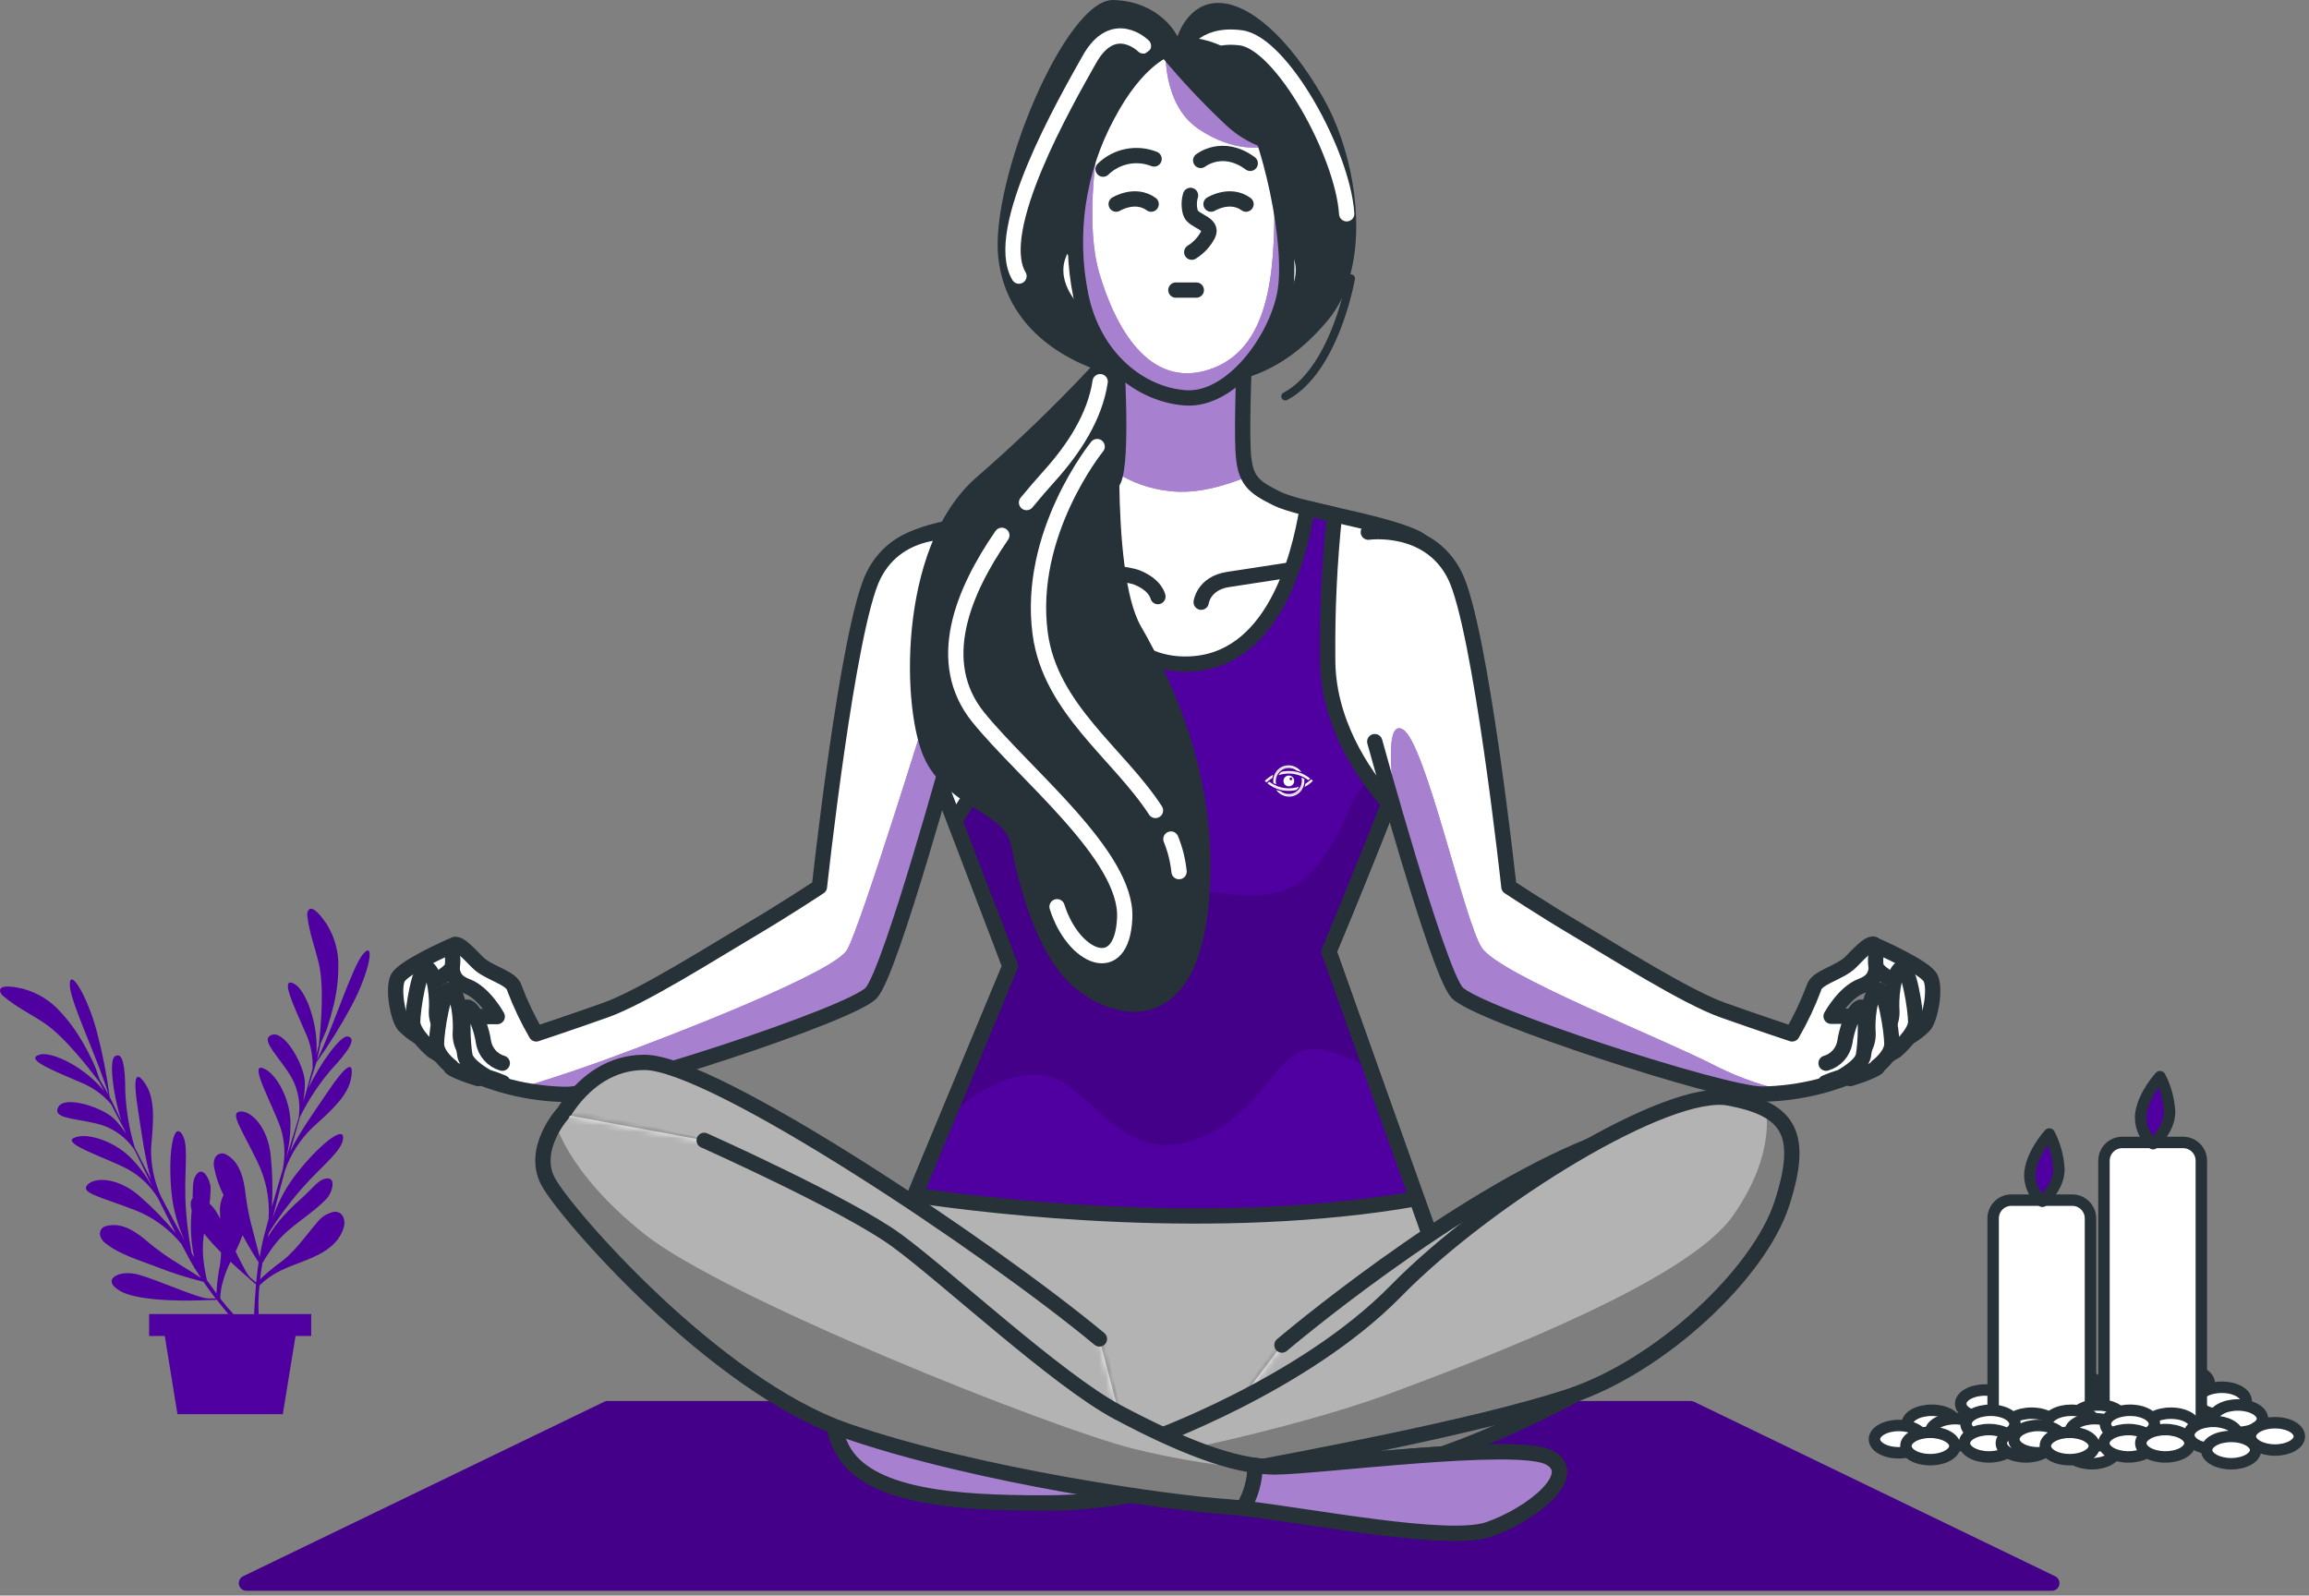 <svg width="356" height="246" viewBox="0 0 356 246" fill="none" xmlns="http://www.w3.org/2000/svg">
<rect x="0" y="0" width="356" height="246" fill="#808080" stroke="none"/>
<path d="M50.574 168.27C48.705 171.044 46.099 174.65 44.734 177.548C45.267 175.635 45.785 173.832 46.252 172.204C47.548 169.58 49.166 167.128 51.07 164.905C53.866 161.912 55.063 159.992 53.559 159.795C52.515 159.678 49.464 163.744 47.551 167.781C47.968 166.401 48.282 165.343 48.493 164.729C48.588 164.452 48.676 164.145 48.763 163.817C50.742 161.05 52.543 158.161 54.158 155.167C56.983 149.889 57.895 144.911 56.012 147.05C54.274 149.021 51.26 158.824 48.858 163.437C49.062 162.642 49.252 161.766 49.428 160.897C49.763 160.058 50.209 159.204 50.464 158.43C50.851 157.24 51.194 156.036 51.479 154.817C51.934 152.903 52.165 150.944 52.165 148.977C52.211 146.677 51.584 144.414 50.362 142.466C50.033 141.977 48.055 139.013 47.442 140.539C47.365 140.792 47.35 141.06 47.398 141.32C47.69 143.845 48.603 146.159 49.172 148.619C50.019 152.269 49.449 158.466 49.172 161.094C49.062 161.51 48.931 162.021 48.77 162.62C49.165 158.043 47.179 152.627 45.347 151.67C43.077 150.495 45.303 155.101 47.055 159.116C47.886 160.877 48.277 162.813 48.194 164.759C47.836 166.073 47.42 167.562 46.997 169.065C46.909 169.27 46.829 169.474 46.756 169.679C46.953 168.699 47.034 167.699 46.997 166.7C46.829 164.073 43.851 158.817 41.887 159.561C39.923 160.306 43.252 163.072 45.04 166.299C45.973 168.076 46.335 170.097 46.077 172.087C46.077 172.204 46.033 172.321 46.019 172.438C45.814 173.124 45.61 173.781 45.413 174.409C44.953 175.869 44.522 177.256 44.106 178.606C44.612 176.653 44.836 174.637 44.77 172.62C44.522 168.773 42.267 165.138 40.391 164.642C38.515 164.146 42.077 170.423 43.274 173.949C43.919 176.009 44.026 178.2 43.588 180.314C43.011 182.219 42.471 184.103 41.916 186.095C42.07 183.487 42.014 180.87 41.748 178.27C41.383 173.993 38.828 171.255 37.084 171.365C35.339 171.474 37.157 173.912 39.69 179.11C41.024 181.843 41.618 184.878 41.413 187.913C41.186 188.752 40.953 189.614 40.719 190.519C40.449 191.541 40.223 192.658 40.04 193.804C39.785 192.789 39.405 191.293 38.967 189.65C38.456 187.827 38.085 185.968 37.858 184.088C37.617 181.898 37.04 179.183 34.938 178.044C34.793 177.942 34.627 177.873 34.452 177.842C34.278 177.811 34.099 177.819 33.927 177.865C33.756 177.911 33.597 177.994 33.461 178.108C33.326 178.222 33.217 178.365 33.142 178.526C32.946 178.987 32.9 179.497 33.011 179.986C33.296 181.472 33.788 182.912 34.471 184.263C34.046 185.068 33.854 185.976 33.916 186.884C33.916 187.227 33.916 187.563 33.967 187.906C33.777 187.555 33.602 187.234 33.427 186.949C33.119 186.436 32.741 185.97 32.303 185.563C32.417 184.755 32.473 183.94 32.471 183.124C32.471 182.059 31.222 179.351 30.105 181.358C29.653 182.161 29.741 183.738 29.697 184.789C29.39 185.073 29.295 185.665 29.558 186.599C29.297 189.02 29.423 191.466 29.93 193.848C29.806 193.621 29.675 193.395 29.543 193.169C29 190.369 28.677 187.53 28.58 184.679C28.434 179.964 29.186 176.095 27.901 174.65C26.616 173.204 25.901 178.299 26.441 183.869C26.699 186.413 27.377 188.897 28.448 191.22C27.193 188.957 25.945 186.65 24.799 184.424C23.732 182.047 23.22 179.458 23.302 176.854C23.674 172.752 23.945 169.394 22.39 167.08C20.835 164.766 20.506 166.27 21.273 171.087C21.791 174.394 22.353 178.81 23.309 181.876C22.397 180.117 21.543 178.445 20.777 176.927C19.935 174.13 19.444 171.239 19.317 168.321C19.317 164.226 18.879 162.007 17.667 162.905C16.828 163.532 17.368 168.591 18.725 172.847C18.09 171.547 17.608 170.555 17.338 169.971C17.214 169.708 17.068 169.423 16.908 169.124C16.469 165.75 15.816 162.407 14.951 159.116C13.411 153.335 10.674 149.072 10.761 151.919C10.842 154.547 15.324 163.766 16.725 168.781C16.331 168.051 15.864 167.284 15.404 166.532C15.076 165.693 14.82 164.766 14.477 164.029C13.951 162.89 13.382 161.773 12.747 160.693C11.78 158.986 10.616 157.398 9.28 155.963C7.742 154.25 5.738 153.025 3.513 152.437C2.944 152.298 -0.524 151.488 0.068 153.021C0.182 153.257 0.353 153.463 0.564 153.619C2.498 155.269 4.754 156.335 6.842 157.744C9.973 159.853 13.769 164.751 15.346 166.876L16.076 168.27C13.243 164.656 8.097 162.043 6.104 162.605C3.644 163.299 8.418 165.146 12.44 166.883C14.247 167.603 15.853 168.75 17.119 170.226C17.755 171.438 18.47 172.803 19.178 174.19C19.258 174.401 19.338 174.606 19.426 174.803C18.9 173.954 18.275 173.169 17.565 172.467C15.652 170.664 9.893 168.817 8.951 170.737C8.01 172.657 12.353 172.372 15.864 173.511C17.758 174.172 19.4 175.404 20.565 177.037L20.762 177.329C21.083 177.971 21.382 178.591 21.667 179.183C22.331 180.577 22.959 181.876 23.58 183.146C22.617 181.372 21.402 179.747 19.974 178.321C17.171 175.672 13.039 174.555 11.331 175.474C9.623 176.394 16.506 178.548 19.784 180.307C21.665 181.37 23.241 182.898 24.361 184.745C25.244 186.533 26.127 188.278 27.083 190.117C25.418 188.104 23.592 186.23 21.623 184.511C18.433 181.628 14.711 181.373 13.506 182.65C12.302 183.927 15.295 184.453 20.696 186.526C23.538 187.612 26.043 189.427 27.959 191.789L29.23 194.169C29.733 195.103 30.332 196.067 30.981 197.03C30.098 196.461 28.791 195.621 27.332 194.724C25.715 193.74 24.175 192.634 22.726 191.417C21.061 189.957 18.784 188.388 16.441 189.015C16.265 189.04 16.097 189.104 15.948 189.201C15.799 189.298 15.674 189.427 15.581 189.578C15.487 189.729 15.428 189.899 15.408 190.076C15.387 190.252 15.406 190.431 15.462 190.599C15.633 191.079 15.956 191.489 16.382 191.767C18.572 193.483 21.558 194.3 24.127 195.315C26.485 196.242 28.901 197.013 31.361 197.621C31.967 198.497 32.609 199.366 33.244 200.191H32.091C30.726 200.227 24.565 197.439 21.433 196.541C18.302 195.643 15.382 197.344 18.66 199.111C21.937 200.877 30.857 200.483 30.857 200.483L33.434 200.403C34.033 201.176 34.624 201.914 35.186 202.593H22.988V205.98H25.404L27.361 218.038H43.602L45.566 205.98H47.982V202.593H39.88C39.813 201.132 39.852 199.668 39.996 198.213C40.536 197.663 41.133 197.174 41.778 196.753C45.332 194.3 51.362 194.096 52.968 189.366C53.355 188.227 52.917 186.76 51.552 186.825C50.507 187.02 49.571 187.595 48.924 188.439C46.887 190.789 45.354 193.22 42.712 195.008C42.595 195.089 40.923 196.417 40.099 197.242C40.186 196.468 40.303 195.643 40.456 194.76C41.098 193.627 41.83 192.548 42.646 191.534C44.836 188.847 48.099 187.271 50.442 184.708C51.172 183.927 52.106 181.102 49.917 181.789C48.938 182.103 47.792 183.577 47.033 184.249C44.88 186.176 42.654 188.256 41.267 190.818C41.325 190.563 41.383 190.315 41.449 190.088C42.964 187.664 44.673 185.367 46.559 183.219C49.668 179.679 52.858 177.38 52.909 175.423C52.961 173.467 48.953 176.737 45.544 181.175C43.996 183.208 42.8 185.485 42.004 187.913C42.624 185.395 43.288 182.862 43.946 180.431C44.825 177.946 46.267 175.698 48.157 173.861C51.23 171.109 53.72 168.846 54.158 166.094C54.596 163.343 53.304 164.226 50.574 168.27ZM33.368 199.424C32.908 198.797 32.434 198.118 31.909 197.373C31.605 196.107 31.402 194.818 31.303 193.519C31.237 192.407 31.288 191.292 31.456 190.19C32.282 191.207 33.159 192.182 34.084 193.11C34.062 194.078 33.944 195.042 33.733 195.986C33.553 197.125 33.431 198.273 33.368 199.424ZM36.004 202.614C35.383 201.95 34.697 201.154 33.96 200.198C33.98 199.432 34.085 198.671 34.273 197.928C34.569 196.753 34.995 195.614 35.544 194.534C36.69 195.621 37.536 196.344 37.536 196.344L39.471 198.045C39.318 199.738 39.23 201.322 39.179 202.614H36.004ZM39.5 197.738C39.361 197.621 39.106 197.402 38.631 197.008C38.157 196.614 37.274 194.891 36.325 192.95C36.731 192.132 37.089 191.291 37.398 190.431C38.42 192.337 39.347 193.811 39.872 194.614C39.719 195.636 39.595 196.694 39.5 197.738Z" fill="#5000A0"/>
<path d="M340.619 213.257C340.619 214.42 338.921 215.358 336.867 215.358C334.813 215.358 333.068 214.42 333.068 213.257C333.068 212.094 334.775 211.147 336.867 211.147C338.959 211.147 340.619 212.094 340.619 213.257Z" fill="white" stroke="#263238" stroke-width="1.765" stroke-linecap="round" stroke-linejoin="round"/>
<path d="M314.908 214.101C314.908 215.265 313.21 216.203 311.109 216.203C309.008 216.203 307.357 215.265 307.357 214.101C307.357 212.938 309.055 211.991 311.109 211.991C313.163 211.991 314.908 212.966 314.908 214.101Z" fill="white" stroke="#263238" stroke-width="1.765" stroke-linecap="round" stroke-linejoin="round"/>
<path d="M318.491 215.358C318.491 216.522 316.793 217.469 314.739 217.469C312.685 217.469 310.987 216.531 310.987 215.358C310.987 214.186 312.685 213.257 314.739 213.257C316.793 213.257 318.491 214.195 318.491 215.358Z" fill="white" stroke="#263238" stroke-width="1.765" stroke-linecap="round" stroke-linejoin="round"/>
<path d="M330.291 214.524C330.291 215.687 328.594 216.625 326.539 216.625C324.485 216.625 322.74 215.687 322.74 214.524C322.74 213.36 324.438 212.413 326.539 212.413C328.641 212.413 330.291 213.351 330.291 214.524Z" fill="white" stroke="#263238" stroke-width="1.765" stroke-linecap="round" stroke-linejoin="round"/>
<path d="M323.969 214.101C323.969 215.265 322.271 216.203 320.217 216.203C318.163 216.203 316.418 215.265 316.418 214.101C316.418 212.938 318.116 211.991 320.217 211.991C322.318 211.991 323.969 212.966 323.969 214.101Z" fill="white" stroke="#263238" stroke-width="1.765" stroke-linecap="round" stroke-linejoin="round"/>
<path d="M336.829 215.781C336.829 216.944 335.132 217.891 333.03 217.891C330.929 217.891 329.278 216.953 329.278 215.781C329.278 214.608 330.976 213.679 333.03 213.679C335.085 213.679 336.829 214.617 336.829 215.781Z" fill="white" stroke="#263238" stroke-width="1.765" stroke-linecap="round" stroke-linejoin="round"/>
<path d="M346.313 215.996C346.313 217.159 344.615 218.107 342.561 218.107C340.506 218.107 338.762 217.169 338.762 215.996C338.762 214.824 340.46 213.886 342.561 213.886C344.662 213.886 346.313 214.843 346.313 215.996Z" fill="white" stroke="#263238" stroke-width="1.765" stroke-linecap="round" stroke-linejoin="round"/>
<path d="M309.852 216.418C309.852 217.582 308.154 218.52 306.053 218.52C303.952 218.52 302.301 217.582 302.301 216.418C302.301 215.255 303.999 214.308 306.053 214.308C308.107 214.308 309.852 215.255 309.852 216.418Z" fill="white" stroke="#263238" stroke-width="1.765" stroke-linecap="round" stroke-linejoin="round"/>
<path d="M314.692 217.469C314.692 218.632 312.994 219.579 310.94 219.579C308.886 219.579 307.188 218.641 307.188 217.469C307.188 216.296 308.886 215.358 310.94 215.358C312.994 215.358 314.692 216.306 314.692 217.469Z" fill="white" stroke="#263238" stroke-width="1.765" stroke-linecap="round" stroke-linejoin="round"/>
<path d="M339.568 218.107C339.568 219.27 337.871 220.208 335.816 220.208C333.762 220.208 332.017 219.27 332.017 218.107C332.017 216.944 333.715 215.996 335.816 215.996C337.918 215.996 339.568 216.934 339.568 218.107Z" fill="white" stroke="#263238" stroke-width="1.765" stroke-linecap="round" stroke-linejoin="round"/>
<path d="M323.763 217.047C323.763 218.21 322.065 219.157 319.964 219.157C317.863 219.157 316.212 218.219 316.212 217.047C316.212 215.874 317.91 214.936 319.964 214.936C322.018 214.936 323.763 215.884 323.763 217.047Z" fill="white" stroke="#263238" stroke-width="1.765" stroke-linecap="round" stroke-linejoin="round"/>
<path d="M329.447 217.047C329.447 218.21 327.749 219.157 325.695 219.157C323.641 219.157 321.896 218.219 321.896 217.047C321.896 215.874 323.603 214.936 325.695 214.936C327.787 214.936 329.447 215.884 329.447 217.047Z" fill="white" stroke="#263238" stroke-width="1.765" stroke-linecap="round" stroke-linejoin="round"/>
<path d="M310.115 185.032H319.495C320.241 185.032 320.957 185.329 321.485 185.857C322.012 186.384 322.309 187.1 322.309 187.846V218.538C322.309 218.911 322.161 219.269 321.897 219.533C321.633 219.797 321.275 219.945 320.902 219.945H308.708C308.335 219.945 307.977 219.797 307.713 219.533C307.449 219.269 307.301 218.911 307.301 218.538V187.846C307.301 187.1 307.597 186.384 308.125 185.857C308.653 185.329 309.368 185.032 310.115 185.032Z" fill="white" stroke="#263238" stroke-width="1.765" stroke-linecap="round" stroke-linejoin="round"/>
<path d="M314.889 185.211C314.196 184.659 313.659 183.936 313.33 183.114C313.001 182.292 312.892 181.398 313.013 180.521C313.435 177.575 315.968 174.836 315.968 174.836C316.844 176.536 317.346 178.404 317.441 180.314C317.413 183.1 314.889 185.211 314.889 185.211Z" fill="#5000A0" stroke="#263238" stroke-width="1.765" stroke-linecap="round" stroke-linejoin="round"/>
<path d="M327.205 176.14H336.586C337.332 176.14 338.048 176.436 338.575 176.964C339.103 177.492 339.4 178.208 339.4 178.954V218.529C339.4 218.902 339.251 219.26 338.988 219.524C338.724 219.788 338.366 219.936 337.993 219.936H325.798C325.425 219.936 325.067 219.788 324.803 219.524C324.54 219.26 324.391 218.902 324.391 218.529V178.954C324.391 178.208 324.688 177.492 325.216 176.964C325.743 176.436 326.459 176.14 327.205 176.14Z" fill="white" stroke="#263238" stroke-width="1.765" stroke-linecap="round" stroke-linejoin="round"/>
<path d="M331.961 176.328C331.276 175.78 330.744 175.065 330.416 174.251C330.087 173.438 329.973 172.554 330.085 171.684C330.498 168.739 333.03 166 333.03 166C333.907 167.7 334.409 169.568 334.503 171.478C334.484 174.217 331.961 176.328 331.961 176.328Z" fill="#5000A0" stroke="#263238" stroke-width="1.765" stroke-linecap="round" stroke-linejoin="round"/>
<path d="M323.528 220.836C325.621 220.836 327.318 219.891 327.318 218.726C327.318 217.56 325.621 216.615 323.528 216.615C321.435 216.615 319.739 217.56 319.739 218.726C319.739 219.891 321.435 220.836 323.528 220.836Z" fill="white" stroke="#263238" stroke-width="1.765" stroke-linecap="round" stroke-linejoin="round"/>
<path d="M301.607 219.533C301.607 220.705 299.909 221.643 297.855 221.643C295.801 221.643 294.056 220.705 294.056 219.533C294.056 218.36 295.754 217.431 297.855 217.431C299.956 217.431 301.607 218.398 301.607 219.533Z" fill="white" stroke="#263238" stroke-width="1.765" stroke-linecap="round" stroke-linejoin="round"/>
<path d="M305.19 220.827C305.19 221.99 303.492 222.938 301.438 222.938C299.384 222.938 297.639 222 297.639 220.827C297.639 219.655 299.337 218.726 301.438 218.726C303.539 218.726 305.19 219.664 305.19 220.827Z" fill="white" stroke="#263238" stroke-width="1.765" stroke-linecap="round" stroke-linejoin="round"/>
<path d="M316.99 219.983C316.99 221.146 315.293 222.093 313.238 222.093C311.184 222.093 309.439 221.155 309.439 219.983C309.439 218.81 311.137 217.882 313.238 217.882C315.339 217.882 316.99 218.82 316.99 219.983Z" fill="white" stroke="#263238" stroke-width="1.765" stroke-linecap="round" stroke-linejoin="round"/>
<path d="M310.668 219.533C310.668 220.705 308.97 221.643 306.916 221.643C304.862 221.643 303.117 220.705 303.117 219.533C303.117 218.36 304.815 217.431 306.916 217.431C309.017 217.431 310.668 218.398 310.668 219.533Z" fill="white" stroke="#263238" stroke-width="1.765" stroke-linecap="round" stroke-linejoin="round"/>
<path d="M323.528 221.249C323.528 222.412 321.831 223.36 319.729 223.36C317.628 223.36 315.977 222.422 315.977 221.249C315.977 220.077 317.675 219.139 319.729 219.139C321.784 219.139 323.528 220.086 323.528 221.249Z" fill="white" stroke="#263238" stroke-width="1.765" stroke-linecap="round" stroke-linejoin="round"/>
<path d="M333.012 221.465C333.012 222.628 331.314 223.566 329.26 223.566C327.205 223.566 325.508 222.628 325.508 221.465C325.508 220.302 327.205 219.354 329.26 219.354C331.314 219.354 333.012 220.302 333.012 221.465Z" fill="white" stroke="#263238" stroke-width="1.765" stroke-linecap="round" stroke-linejoin="round"/>
<path d="M296.551 221.887C296.551 223.05 294.853 223.988 292.752 223.988C290.651 223.988 289 223.05 289 221.887C289 220.724 290.698 219.776 292.752 219.776C294.806 219.776 296.551 220.715 296.551 221.887Z" fill="white" stroke="#263238" stroke-width="1.765" stroke-linecap="round" stroke-linejoin="round"/>
<path d="M301.401 222.938C301.401 224.101 299.693 225.048 297.602 225.048C295.51 225.048 293.85 224.11 293.85 222.938C293.85 221.765 295.547 220.827 297.602 220.827C299.656 220.827 301.401 221.774 301.401 222.938Z" fill="white" stroke="#263238" stroke-width="1.765" stroke-linecap="round" stroke-linejoin="round"/>
<path d="M326.267 223.566C326.267 224.729 324.57 225.677 322.515 225.677C320.461 225.677 318.763 224.739 318.763 223.566C318.763 222.394 320.461 221.465 322.515 221.465C324.57 221.465 326.267 222.403 326.267 223.566Z" fill="white" stroke="#263238" stroke-width="1.765" stroke-linecap="round" stroke-linejoin="round"/>
<path d="M306.663 224.626C308.756 224.626 310.452 223.681 310.452 222.515C310.452 221.35 308.756 220.405 306.663 220.405C304.57 220.405 302.873 221.35 302.873 222.515C302.873 223.681 304.57 224.626 306.663 224.626Z" fill="white" stroke="#263238" stroke-width="1.765" stroke-linecap="round" stroke-linejoin="round"/>
<path d="M312.357 224.626C314.45 224.626 316.146 223.681 316.146 222.515C316.146 221.35 314.45 220.405 312.357 220.405C310.264 220.405 308.567 221.35 308.567 222.515C308.567 223.681 310.264 224.626 312.357 224.626Z" fill="white" stroke="#263238" stroke-width="1.765" stroke-linecap="round" stroke-linejoin="round"/>
<path d="M345.028 220.836C347.121 220.836 348.817 219.891 348.817 218.726C348.817 217.56 347.121 216.615 345.028 216.615C342.935 216.615 341.238 217.56 341.238 218.726C341.238 219.891 342.935 220.836 345.028 220.836Z" fill="white" stroke="#263238" stroke-width="1.765" stroke-linecap="round" stroke-linejoin="round"/>
<path d="M323.106 219.533C323.106 220.705 321.408 221.643 319.354 221.643C317.3 221.643 315.602 220.705 315.602 219.533C315.602 218.36 317.3 217.431 319.354 217.431C321.408 217.431 323.106 218.398 323.106 219.533Z" fill="white" stroke="#263238" stroke-width="1.765" stroke-linecap="round" stroke-linejoin="round"/>
<path d="M326.69 220.827C326.69 221.99 324.992 222.938 322.937 222.938C320.883 222.938 319.138 222 319.138 220.827C319.138 219.655 320.836 218.726 322.937 218.726C325.039 218.726 326.69 219.664 326.69 220.827Z" fill="white" stroke="#263238" stroke-width="1.765" stroke-linecap="round" stroke-linejoin="round"/>
<path d="M338.462 219.983C338.462 221.146 336.764 222.093 334.71 222.093C332.655 222.093 330.911 221.155 330.911 219.983C330.911 218.81 332.608 217.882 334.71 217.882C336.811 217.882 338.462 218.82 338.462 219.983Z" fill="white" stroke="#263238" stroke-width="1.765" stroke-linecap="round" stroke-linejoin="round"/>
<path d="M332.168 219.533C332.168 220.705 330.47 221.643 328.415 221.643C326.361 221.643 324.616 220.705 324.616 219.533C324.616 218.36 326.314 217.431 328.415 217.431C330.517 217.431 332.168 218.398 332.168 219.533Z" fill="white" stroke="#263238" stroke-width="1.765" stroke-linecap="round" stroke-linejoin="round"/>
<path d="M345.028 221.249C345.028 222.412 343.33 223.36 341.229 223.36C339.128 223.36 337.477 222.422 337.477 221.249C337.477 220.077 339.174 219.139 341.229 219.139C343.283 219.139 345.028 220.086 345.028 221.249Z" fill="white" stroke="#263238" stroke-width="1.765" stroke-linecap="round" stroke-linejoin="round"/>
<path d="M354.511 221.465C354.511 222.628 352.813 223.566 350.759 223.566C348.705 223.566 346.96 222.628 346.96 221.465C346.96 220.302 348.658 219.354 350.759 219.354C352.86 219.354 354.511 220.302 354.511 221.465Z" fill="white" stroke="#263238" stroke-width="1.765" stroke-linecap="round" stroke-linejoin="round"/>
<path d="M318.05 221.887C318.05 223.05 316.353 223.988 314.251 223.988C312.15 223.988 310.499 223.05 310.499 221.887C310.499 220.724 312.197 219.776 314.251 219.776C316.306 219.776 318.05 220.715 318.05 221.887Z" fill="white" stroke="#263238" stroke-width="1.765" stroke-linecap="round" stroke-linejoin="round"/>
<path d="M322.9 222.938C322.9 224.101 321.193 225.048 319.101 225.048C317.009 225.048 315.349 224.11 315.349 222.938C315.349 221.765 317.047 220.827 319.101 220.827C321.155 220.827 322.9 221.774 322.9 222.938Z" fill="white" stroke="#263238" stroke-width="1.765" stroke-linecap="round" stroke-linejoin="round"/>
<path d="M347.767 223.566C347.767 224.729 346.069 225.677 344.015 225.677C341.96 225.677 340.216 224.739 340.216 223.566C340.216 222.394 341.913 221.465 344.015 221.465C346.116 221.465 347.767 222.403 347.767 223.566Z" fill="white" stroke="#263238" stroke-width="1.765" stroke-linecap="round" stroke-linejoin="round"/>
<path d="M328.162 224.626C330.255 224.626 331.952 223.681 331.952 222.515C331.952 221.35 330.255 220.405 328.162 220.405C326.069 220.405 324.373 221.35 324.373 222.515C324.373 223.681 326.069 224.626 328.162 224.626Z" fill="white" stroke="#263238" stroke-width="1.765" stroke-linecap="round" stroke-linejoin="round"/>
<path d="M333.856 224.626C335.949 224.626 337.646 223.681 337.646 222.515C337.646 221.35 335.949 220.405 333.856 220.405C331.763 220.405 330.066 221.35 330.066 222.515C330.066 223.681 331.763 224.626 333.856 224.626Z" fill="white" stroke="#263238" stroke-width="1.765" stroke-linecap="round" stroke-linejoin="round"/>
<path d="M316.345 244.083H38L93.672 217.182H260.674L316.345 244.083Z" fill="#440088" stroke="#440088" stroke-width="2.36" stroke-linecap="round" stroke-linejoin="round"/>
<path d="M172.092 54.155C172.092 54.155 173.22 71.224 171.64 74.146C170.06 77.069 160.19 79.314 154.346 80.216C148.501 81.12 140.199 81.558 137.954 85.609C135.709 89.66 136.148 98.866 139.07 105.826C141.992 112.787 155.7 148.956 155.7 148.956L138.142 191.183C138.142 191.183 162.635 220.844 177.685 225.108C192.735 229.372 212.952 214.548 217.442 208.478C220.179 204.649 221.811 200.141 222.157 195.447L204.888 146.711C204.888 146.711 220.577 109.363 221.706 101.725C222.834 94.087 223.537 85.221 217.943 82.75C212.35 80.279 200.385 78.636 196.823 76.843C193.262 75.049 191.882 74.146 191.656 69.431C191.431 64.715 191.882 54.381 191.882 54.381C191.882 54.381 177.71 57.303 172.092 54.155Z" fill="white"/>
<mask id="mask0_84_376450" style="mask-type:luminance" maskUnits="userSpaceOnUse" x="136" y="54" width="87" height="172">
<path d="M172.092 54.155C172.092 54.155 173.22 71.224 171.64 74.146C170.06 77.069 160.19 79.314 154.346 80.216C148.501 81.12 140.199 81.558 137.954 85.609C135.709 89.66 136.148 98.866 139.07 105.826C141.992 112.787 155.7 148.956 155.7 148.956L138.142 191.183C138.142 191.183 162.635 220.844 177.685 225.108C192.735 229.372 212.952 214.548 217.442 208.478C220.179 204.649 221.811 200.141 222.157 195.447L204.888 146.711C204.888 146.711 220.577 109.363 221.706 101.725C222.834 94.087 223.537 85.221 217.943 82.75C212.35 80.279 200.385 78.636 196.823 76.843C193.262 75.049 191.882 74.146 191.656 69.431C191.431 64.715 191.882 54.381 191.882 54.381C191.882 54.381 177.71 57.303 172.092 54.155Z" fill="white"/>
</mask>
<g mask="url(#mask0_84_376450)">
<path d="M191.631 69.431C191.406 64.715 191.857 54.381 191.857 54.381C191.857 54.381 177.71 57.303 172.092 54.155C172.092 54.155 172.995 67.951 172.092 72.855C174.554 74.417 177.344 75.392 180.244 75.701C184.47 76.253 189.023 74.849 192.497 73.419C191.938 72.163 191.643 70.805 191.631 69.431Z" fill="#5000A0"/>
<path opacity="0.5" d="M191.631 69.431C191.406 64.715 191.857 54.381 191.857 54.381C191.857 54.381 177.71 57.303 172.092 54.155C172.092 54.155 172.995 67.951 172.092 72.855C174.554 74.417 177.344 75.392 180.244 75.701C184.47 76.253 189.023 74.849 192.497 73.419C191.938 72.163 191.643 70.805 191.631 69.431Z" fill="white"/>
<path d="M202.655 87.302L189.324 89.347C185.561 89.936 185.197 92.846 185.197 92.846" stroke="#263238" stroke-width="2.36" stroke-linecap="round" stroke-linejoin="round"/>
<path d="M178.525 91.98C178.525 91.98 178.212 90.225 175.352 89.058C172.493 87.892 158.835 87.603 155.976 87.014" stroke="#263238" stroke-width="2.36" stroke-linecap="round" stroke-linejoin="round"/>
</g>
<path d="M172.092 54.155C172.092 54.155 173.22 71.224 171.64 74.146C170.06 77.069 160.19 79.314 154.346 80.216C148.501 81.12 140.199 81.558 137.954 85.609C135.709 89.66 136.148 98.866 139.07 105.826C141.992 112.787 155.7 148.956 155.7 148.956L138.142 191.183C138.142 191.183 162.635 220.844 177.685 225.108C192.735 229.372 212.952 214.548 217.442 208.478C220.179 204.649 221.811 200.141 222.157 195.447L204.888 146.711C204.888 146.711 220.577 109.363 221.706 101.725C222.834 94.087 223.537 85.221 217.943 82.75C212.35 80.279 200.385 78.636 196.823 76.843C193.262 75.049 191.882 74.146 191.656 69.431C191.431 64.715 191.882 54.381 191.882 54.381C191.882 54.381 177.71 57.303 172.092 54.155Z" stroke="#263238" stroke-width="2.36" stroke-linecap="round" stroke-linejoin="round"/>
<path d="M214.131 123.861C209.917 119.12 204.599 111.006 204.7 101.386C204.63 94.027 204.981 86.67 205.753 79.351C204.273 79.013 202.843 78.686 201.552 78.36C200.297 86.023 196.234 102.189 183.028 102.39C169.232 102.653 165.808 85.108 164.956 77.821C164.203 78.059 163.413 78.285 162.623 78.498C161.833 78.712 161.03 78.9 160.227 79.088C167.439 94.326 152.514 118.631 147.197 126.495C147.435 127.147 147.686 127.749 147.937 128.438C148 128.589 148.05 128.752 148.112 128.902C148.338 129.479 148.551 130.044 148.765 130.608L148.827 130.759C149.592 132.79 150.357 134.772 151.072 136.641C151.285 137.205 151.499 137.757 151.712 138.283L151.8 138.547L153.054 141.695C153.054 141.87 153.179 142.046 153.254 142.222L155.035 146.912L155.424 147.953L155.713 148.705L155.8 148.919L138.242 191.146C138.242 191.146 162.736 220.806 177.786 225.07C192.835 229.335 213.052 214.511 217.542 208.44C220.28 204.612 221.911 200.104 222.258 195.41L204.888 146.711C204.888 146.711 209.666 135.336 214.131 123.861Z" fill="#5000A0"/>
<mask id="mask1_84_376450" style="mask-type:luminance" maskUnits="userSpaceOnUse" x="138" y="77" width="85" height="149">
<path d="M214.131 123.861C209.917 119.12 204.599 111.006 204.7 101.386C204.63 94.027 204.981 86.67 205.753 79.351C204.273 79.013 202.843 78.686 201.552 78.36C200.297 86.023 196.234 102.189 183.028 102.39C169.232 102.653 165.808 85.108 164.956 77.821C164.203 78.059 163.413 78.285 162.623 78.498C161.833 78.712 161.03 78.9 160.227 79.088C167.439 94.326 152.514 118.631 147.197 126.495C147.435 127.147 147.686 127.749 147.937 128.438C148 128.589 148.05 128.752 148.112 128.902C148.338 129.479 148.551 130.044 148.765 130.608L148.827 130.759C149.592 132.79 150.357 134.772 151.072 136.641C151.285 137.205 151.499 137.757 151.712 138.283L151.8 138.547L153.054 141.695C153.054 141.87 153.179 142.046 153.254 142.222L155.035 146.912L155.424 147.953L155.713 148.705L155.8 148.919L138.242 191.146C138.242 191.146 162.736 220.806 177.786 225.07C192.835 229.335 213.052 214.511 217.542 208.44C220.28 204.612 221.911 200.104 222.258 195.41L204.888 146.711C204.888 146.711 209.666 135.336 214.131 123.861Z" fill="white"/>
</mask>
<g mask="url(#mask1_84_376450)">
<path opacity="0.15" d="M204.888 146.711C204.888 146.711 209.666 135.336 214.131 123.861C213.104 122.698 212.137 121.484 211.234 120.224C210.192 121.092 209.306 122.131 208.612 123.296C208.612 123.296 205.878 131.197 201.088 135.449C196.297 139.701 188.032 137.569 182.865 136.967C177.698 136.365 170.725 141.218 165.871 132.113C161.118 123.221 156.954 117.239 152.251 118.317C150.433 121.515 148.727 124.174 147.473 126.055C147.473 126.294 147.372 126.545 147.335 126.795C147.536 127.322 147.736 127.861 147.949 128.401C148.012 128.551 148.062 128.714 148.125 128.865C148.351 129.442 148.564 130.006 148.777 130.57L148.84 130.721C149.605 132.753 150.37 134.734 151.085 136.603C151.298 137.167 151.511 137.719 151.724 138.246L151.812 138.509L153.066 141.657C153.066 141.833 153.192 142.008 153.267 142.184L155.048 146.874C155.198 147.288 155.336 147.627 155.437 147.915L155.725 148.668L155.813 148.881L146.582 170.866C146.582 171.418 146.908 171.518 147.573 170.966C150.909 168.245 158.497 163.078 164.579 167.329C170.662 171.581 175.202 179.771 185.524 175.218C195.845 170.665 196.811 160.645 203.746 161.861C206.412 162.414 208.959 163.433 211.271 164.871L204.888 146.711Z" fill="black"/>
</g>
<path d="M214.131 123.861C209.917 119.12 204.599 111.006 204.7 101.386C204.63 94.027 204.981 86.67 205.753 79.351C204.273 79.013 202.843 78.686 201.552 78.36C200.297 86.023 196.234 102.189 183.028 102.39C169.232 102.653 165.808 85.108 164.956 77.821C164.203 78.059 163.413 78.285 162.623 78.498C161.833 78.712 161.03 78.9 160.227 79.088C167.439 94.326 152.514 118.631 147.197 126.495C147.435 127.147 147.686 127.749 147.937 128.438C148 128.589 148.05 128.752 148.112 128.902C148.338 129.479 148.551 130.044 148.765 130.608L148.827 130.759C149.592 132.79 150.357 134.772 151.072 136.641C151.285 137.205 151.499 137.757 151.712 138.283L151.8 138.547L153.054 141.695C153.054 141.87 153.179 142.046 153.254 142.222L155.035 146.912L155.424 147.953L155.713 148.705L155.8 148.919L138.242 191.146C138.242 191.146 162.736 220.806 177.786 225.07C192.835 229.335 213.052 214.511 217.542 208.44C220.28 204.612 221.911 200.104 222.258 195.41L204.888 146.711C204.888 146.711 209.666 135.336 214.131 123.861Z" stroke="#263238" stroke-width="2.36" stroke-linecap="round" stroke-linejoin="round"/>
<path d="M208.362 42.304C208.308 42.292 208.252 42.292 208.199 42.304C210.519 33.525 208.123 22.237 203.997 15.051C198.604 5.62 192.534 0.453 187.819 0.453C183.103 0.453 181.548 5.62 181.548 5.62C181.548 5.62 179.04 0.227 171.665 0.001C164.291 -0.224 152.577 27.856 153.919 39.77C155.261 51.685 166.272 57.742 177.961 59.084C189.65 60.426 197.501 57.968 204.687 49.427C205.583 48.354 206.338 47.169 206.932 45.903C205.753 50.23 203.006 57.843 197.877 60.551C197.804 60.591 197.74 60.644 197.688 60.709C197.636 60.773 197.598 60.847 197.574 60.926C197.551 61.005 197.544 61.088 197.552 61.17C197.561 61.252 197.586 61.332 197.626 61.404C197.679 61.504 197.759 61.587 197.856 61.645C197.954 61.703 198.065 61.732 198.178 61.73C198.278 61.735 198.377 61.713 198.466 61.668C206.292 57.517 208.801 43.608 208.901 43.019C208.913 42.936 208.909 42.852 208.889 42.771C208.868 42.69 208.832 42.614 208.781 42.548C208.731 42.481 208.668 42.425 208.596 42.383C208.524 42.342 208.444 42.315 208.362 42.304Z" fill="#263238"/>
<path d="M176.293 7.087C176.293 7.087 171.703 2.497 167.953 9.169C164.203 15.841 152.903 35.506 157.105 42.567" stroke="white" stroke-width="2.36" stroke-linecap="round" stroke-linejoin="round"/>
<path d="M183.805 9.169C183.805 9.169 185.06 5.005 191.33 5.833C197.601 6.661 207.007 23.617 207.634 32.96" stroke="white" stroke-width="2.36" stroke-linecap="round" stroke-linejoin="round"/>
<path d="M166.022 39.331C166.022 39.331 164.454 35.569 163.112 39.557C161.77 43.545 164.68 47.195 166.022 48.336C167.364 49.477 168.279 47.446 167.828 46.091C167.376 44.737 166.022 39.331 166.022 39.331Z" fill="white" stroke="#263238" stroke-width="2.36" stroke-linecap="round" stroke-linejoin="round"/>
<path d="M197.701 39.331C197.701 39.331 199.269 35.569 200.611 39.557C201.953 43.545 199.043 47.195 197.701 48.336C196.359 49.477 195.444 47.446 195.895 46.091C196.347 44.737 197.701 39.331 197.701 39.331Z" fill="white" stroke="#263238" stroke-width="2.36" stroke-linecap="round" stroke-linejoin="round"/>
<path d="M179.729 7.652C179.729 7.652 175.24 9.232 170.75 17.76C166.152 26.274 164.7 36.136 166.649 45.615C168.668 55.284 175.867 60.89 182.827 61.342C189.788 61.793 196.748 52.562 198.103 45.176C199.457 37.789 195.858 20.908 191.581 13.947C190.338 11.945 188.586 10.307 186.504 9.201C184.423 8.095 182.085 7.561 179.729 7.652Z" fill="white"/>
<mask id="mask2_84_376450" style="mask-type:luminance" maskUnits="userSpaceOnUse" x="165" y="7" width="34" height="55">
<path d="M179.729 7.652C179.729 7.652 175.24 9.232 170.75 17.76C166.152 26.274 164.7 36.136 166.649 45.615C168.668 55.284 175.867 60.89 182.827 61.342C189.788 61.793 196.748 52.562 198.103 45.176C199.457 37.789 195.858 20.908 191.581 13.947C190.338 11.945 188.586 10.307 186.504 9.201C184.423 8.095 182.085 7.561 179.729 7.652Z" fill="white"/>
</mask>
<g mask="url(#mask2_84_376450)">
<path d="M196.497 31.305C196.497 42.053 195.795 53.879 186.464 56.965C177.133 60.05 171.904 50.38 169.471 42.053C167.401 34.942 168.881 24.244 169.546 20.331C165.919 28.237 164.904 37.093 166.649 45.615C168.668 55.284 175.867 60.89 182.827 61.342C189.788 61.793 196.748 52.563 198.103 45.176C198.868 40.962 198.04 33.725 196.397 26.978C196.472 28.307 196.497 29.737 196.497 31.305Z" fill="#5000A0"/>
<path opacity="0.5" d="M196.497 31.305C196.497 42.053 195.795 53.879 186.464 56.965C177.133 60.05 171.904 50.38 169.471 42.053C167.401 34.942 168.881 24.244 169.546 20.331C165.919 28.237 164.904 37.093 166.649 45.615C168.668 55.284 175.867 60.89 182.827 61.342C189.788 61.793 196.748 52.563 198.103 45.176C198.868 40.962 198.04 33.725 196.397 26.978C196.472 28.307 196.497 29.737 196.497 31.305Z" fill="white"/>
<path d="M179.729 7.652C179.729 7.652 179.153 16.042 184.746 19.855C190.34 23.667 194.779 22.626 194.779 22.626C194.779 22.626 182.388 7.601 179.729 7.652Z" fill="#5000A0"/>
<path opacity="0.5" d="M179.729 7.652C179.729 7.652 179.153 16.042 184.746 19.855C190.34 23.667 194.779 22.626 194.779 22.626C194.779 22.626 182.388 7.601 179.729 7.652Z" fill="white"/>
</g>
<path d="M179.729 7.652C179.729 7.652 175.24 9.232 170.75 17.76C166.152 26.274 164.7 36.136 166.649 45.615C168.668 55.284 175.867 60.89 182.827 61.342C189.788 61.793 196.748 52.562 198.103 45.176C199.457 37.789 195.858 20.908 191.581 13.947C190.338 11.945 188.586 10.307 186.504 9.201C184.423 8.095 182.085 7.561 179.729 7.652Z" stroke="#263238" stroke-width="2.36" stroke-linecap="round" stroke-linejoin="round"/>
<path d="M183.555 30.126C183.292 31.006 183.292 31.943 183.555 32.822C183.994 34.164 187.141 34.39 186.251 36.183C185.67 37.29 184.804 38.221 183.743 38.88" stroke="#263238" stroke-width="2.36" stroke-linecap="round" stroke-linejoin="round"/>
<path d="M181.297 44.724H184.445" stroke="#263238" stroke-width="2.36" stroke-linecap="round" stroke-linejoin="round"/>
<path d="M186.715 31.468C186.715 31.468 189.637 29.674 192.108 31.468" stroke="#263238" stroke-width="2.36" stroke-linecap="round" stroke-linejoin="round"/>
<path d="M172.092 31.468C172.092 31.468 175.014 29.674 177.485 31.468" stroke="#263238" stroke-width="2.36" stroke-linecap="round" stroke-linejoin="round"/>
<path d="M170.073 26.075C171.092 25.083 172.377 24.407 173.773 24.129C175.168 23.851 176.614 23.982 177.936 24.507" stroke="#263238" stroke-width="2.36" stroke-linecap="round" stroke-linejoin="round"/>
<path d="M185.122 24.733C185.122 24.733 188.496 22.037 192.76 25.185" stroke="#263238" stroke-width="2.36" stroke-linecap="round" stroke-linejoin="round"/>
<path d="M179.729 7.652C182.868 11.456 186.244 15.059 189.838 18.437C191.309 19.815 193.041 20.884 194.933 21.58C196.824 22.276 198.836 22.585 200.849 22.488C200.849 22.488 197.087 14.173 190.515 9.683C183.943 5.193 179.729 7.652 179.729 7.652Z" fill="#263238" stroke="#263238" stroke-width="2.36" stroke-linecap="round" stroke-linejoin="round"/>
<path d="M148.012 82.047C148.012 82.047 138.681 80.718 134.681 88.72C130.68 96.721 126.34 136.728 126.34 136.728C126.34 136.728 121.324 140.064 115.68 143.4C110.037 146.736 99 153.735 93.344 155.741C87.688 157.748 82.671 159.403 82.671 159.403C81.37 157.165 80.254 154.825 79.335 152.405C78.996 150.737 75.334 150.072 73.666 148.404C71.998 146.736 69.665 144.065 69.665 146.736C69.665 149.408 69.327 151.063 71.998 152.067C74.67 153.07 76.664 156.732 76.664 156.732C76.664 156.732 62.003 156.569 62.993 157.898C64.979 160.537 67.474 162.75 70.33 164.407C75.579 167.17 81.406 168.652 87.337 168.734C93.344 168.734 131.344 156.406 134.342 153.07C137.339 149.734 147.021 114.392 147.021 114.392" fill="white"/>
<mask id="mask3_84_376450" style="mask-type:luminance" maskUnits="userSpaceOnUse" x="62" y="81" width="87" height="88">
<path d="M148.012 82.047C148.012 82.047 138.681 80.718 134.681 88.72C130.68 96.721 126.34 136.728 126.34 136.728C126.34 136.728 121.324 140.064 115.68 143.4C110.037 146.736 99 153.735 93.344 155.741C87.688 157.748 82.671 159.403 82.671 159.403C81.37 157.165 80.254 154.825 79.335 152.405C78.996 150.737 75.334 150.072 73.666 148.404C71.998 146.736 69.665 144.065 69.665 146.736C69.665 149.408 69.327 151.063 71.998 152.067C74.67 153.07 76.664 156.732 76.664 156.732C76.664 156.732 62.003 156.569 62.993 157.898C64.979 160.537 67.474 162.75 70.33 164.407C75.579 167.17 81.406 168.652 87.337 168.734C93.344 168.734 131.344 156.406 134.342 153.07C137.339 149.734 147.021 114.392 147.021 114.392" fill="white"/>
</mask>
<g mask="url(#mask3_84_376450)">
<path d="M79.812 167.856C82.282 168.411 84.804 168.705 87.337 168.734C93.344 168.734 131.344 156.406 134.342 153.07C137.339 149.734 147.021 114.392 147.021 114.392L147.159 109.764L144.112 105.876C144.112 105.876 132.674 142.987 130.592 146.461C128.51 149.934 104.568 159.29 93.131 163.454C88.139 165.273 83.486 166.753 79.812 167.856Z" fill="#5000A0"/>
<path opacity="0.5" d="M79.812 167.856C82.282 168.411 84.804 168.705 87.337 168.734C93.344 168.734 131.344 156.406 134.342 153.07C137.339 149.734 147.021 114.392 147.021 114.392L147.159 109.764L144.112 105.876C144.112 105.876 132.674 142.987 130.592 146.461C128.51 149.934 104.568 159.29 93.131 163.454C88.139 165.273 83.486 166.753 79.812 167.856Z" fill="white"/>
</g>
<path d="M148.012 82.047C148.012 82.047 138.681 80.718 134.681 88.72C130.68 96.721 126.34 136.728 126.34 136.728C126.34 136.728 121.324 140.064 115.68 143.4C110.037 146.736 99 153.735 93.344 155.741C87.688 157.748 82.671 159.403 82.671 159.403C81.37 157.165 80.254 154.825 79.335 152.405C78.996 150.737 75.334 150.072 73.666 148.404C71.998 146.736 69.665 144.065 69.665 146.736C69.665 149.408 69.327 151.063 71.998 152.067C74.67 153.07 76.664 156.732 76.664 156.732C76.664 156.732 62.003 156.569 62.993 157.898C64.979 160.537 67.474 162.75 70.33 164.407C75.579 167.17 81.406 168.652 87.337 168.734C93.344 168.734 131.344 156.406 134.342 153.07C137.339 149.734 147.021 114.392 147.021 114.392" stroke="#263238" stroke-width="2.36" stroke-linecap="round" stroke-linejoin="round"/>
<path d="M65.452 160.319C64.247 159.762 63.158 158.983 62.241 158.024C61.313 156.77 60.548 152.506 61.313 150.825C62.078 149.144 69.427 145.921 69.427 145.921C69.774 146.902 69.881 147.951 69.741 148.981C69.427 150.361 64.724 152.355 64.724 152.355L66.405 158.475" fill="white"/>
<path d="M65.452 160.319C64.247 159.762 63.158 158.983 62.241 158.024C61.313 156.77 60.548 152.506 61.313 150.825C62.078 149.144 69.427 145.921 69.427 145.921C69.774 146.902 69.881 147.951 69.741 148.981C69.427 150.361 64.724 152.355 64.724 152.355L66.405 158.475" stroke="#263238" stroke-width="2.36" stroke-linecap="round" stroke-linejoin="round"/>
<path d="M69.741 160.168C68.971 159.756 68.333 159.135 67.9 158.376C67.468 157.617 67.258 156.752 67.295 155.879C67.446 154.036 67.132 150.06 65.916 149.295C64.699 148.53 63.621 155.729 63.621 157.56C63.621 159.391 66.681 162 66.681 162C67.546 162.46 68.384 162.971 69.189 163.53" fill="white"/>
<path d="M69.741 160.168C68.971 159.756 68.333 159.135 67.9 158.376C67.468 157.617 67.258 156.752 67.295 155.879C67.446 154.036 67.132 150.06 65.916 149.295C64.699 148.53 63.621 155.729 63.621 157.56C63.621 159.391 66.681 162 66.681 162C67.546 162.46 68.384 162.971 69.189 163.53" stroke="#263238" stroke-width="2.36" stroke-linecap="round" stroke-linejoin="round"/>
<path d="M73.415 163.53C72.644 163.12 72.004 162.499 71.571 161.739C71.138 160.98 70.93 160.113 70.97 159.24C71.12 157.409 70.807 153.421 69.59 152.656C68.374 151.891 67.295 159.09 67.295 160.933C67.295 162.777 69.59 164.458 69.59 164.458C69.038 164.458 70.619 165.348 73.716 166.289" fill="white"/>
<path d="M73.415 163.53C72.644 163.12 72.004 162.499 71.571 161.739C71.138 160.98 70.93 160.113 70.97 159.24C71.12 157.409 70.807 153.421 69.59 152.656C68.374 151.891 67.295 159.09 67.295 160.933C67.295 162.777 69.59 164.458 69.59 164.458C69.038 164.458 70.619 165.348 73.716 166.289" stroke="#263238" stroke-width="2.36" stroke-linecap="round" stroke-linejoin="round"/>
<path d="M77.441 163.918C76.705 163.703 76.043 163.286 75.531 162.714C75.019 162.142 74.677 161.439 74.544 160.683C74.344 159.077 73.29 155.666 72.149 155.29C71.007 154.914 71.359 161.234 71.697 162.815C72.036 164.395 75.146 166.063 75.146 166.063C75.957 166.302 76.753 166.591 77.529 166.928" fill="white"/>
<path d="M77.441 163.918C76.705 163.703 76.043 163.286 75.531 162.714C75.019 162.142 74.677 161.439 74.544 160.683C74.344 159.077 73.29 155.666 72.149 155.29C71.007 154.914 71.359 161.234 71.697 162.815C72.036 164.395 75.146 166.063 75.146 166.063C75.957 166.302 76.753 166.591 77.529 166.928" stroke="#263238" stroke-width="2.36" stroke-linecap="round" stroke-linejoin="round"/>
<path d="M210.97 82.047C210.97 82.047 220.301 80.718 224.302 88.72C228.303 96.721 232.642 136.728 232.642 136.728C232.642 136.728 237.659 140.064 243.302 143.4C248.946 146.736 259.97 153.735 265.639 155.741C271.307 157.748 276.311 159.403 276.311 159.403C277.615 157.149 278.731 154.792 279.647 152.355C279.986 150.687 283.648 150.022 285.316 148.354C286.984 146.686 289.317 144.015 289.317 146.686C289.317 149.358 289.655 151.013 286.984 152.016C284.313 153.02 282.319 156.682 282.319 156.682C282.319 156.682 296.98 156.519 295.989 157.848C294.003 160.487 291.508 162.7 288.652 164.357C283.404 167.12 277.576 168.602 271.646 168.684C265.639 168.684 227.638 156.356 224.64 153.02C221.643 149.684 211.961 114.342 211.961 114.342" fill="white"/>
<mask id="mask4_84_376450" style="mask-type:luminance" maskUnits="userSpaceOnUse" x="210" y="81" width="87" height="88">
<path d="M210.97 82.047C210.97 82.047 220.301 80.718 224.302 88.72C228.303 96.721 232.642 136.728 232.642 136.728C232.642 136.728 237.659 140.064 243.302 143.4C248.946 146.736 259.97 153.735 265.639 155.741C271.307 157.748 276.311 159.403 276.311 159.403C277.615 157.149 278.731 154.792 279.647 152.355C279.986 150.687 283.648 150.022 285.316 148.354C286.984 146.686 289.317 144.015 289.317 146.686C289.317 149.358 289.655 151.013 286.984 152.016C284.313 153.02 282.319 156.682 282.319 156.682C282.319 156.682 296.98 156.519 295.989 157.848C294.003 160.487 291.508 162.7 288.652 164.357C283.404 167.12 277.576 168.602 271.646 168.684C265.639 168.684 227.638 156.356 224.64 153.02C221.643 149.684 211.961 114.342 211.961 114.342" fill="white"/>
</mask>
<g mask="url(#mask4_84_376450)">
<path d="M224.64 153.07C227.638 156.406 265.639 168.734 271.646 168.734C273.174 168.725 274.699 168.612 276.211 168.396C272.262 167.595 268.434 166.284 264.823 164.495C256.157 159.993 231.175 150.273 228.453 146.109C225.732 141.946 219.787 114.555 216.313 112.473C212.839 110.391 215.272 125.303 215.272 125.303V125.88C218.32 136.515 222.772 150.988 224.64 153.07Z" fill="#5000A0"/>
<path opacity="0.5" d="M224.64 153.07C227.638 156.406 265.639 168.734 271.646 168.734C273.174 168.725 274.699 168.612 276.211 168.396C272.262 167.595 268.434 166.284 264.823 164.495C256.157 159.993 231.175 150.273 228.453 146.109C225.732 141.946 219.787 114.555 216.313 112.473C212.839 110.391 215.272 125.303 215.272 125.303V125.88C218.32 136.515 222.772 150.988 224.64 153.07Z" fill="white"/>
</g>
<path d="M210.97 82.047C210.97 82.047 220.301 80.718 224.302 88.72C228.303 96.721 232.642 136.728 232.642 136.728C232.642 136.728 237.659 140.064 243.302 143.4C248.946 146.736 259.97 153.735 265.639 155.741C271.307 157.748 276.311 159.403 276.311 159.403C277.615 157.149 278.731 154.792 279.647 152.355C279.986 150.687 283.648 150.022 285.316 148.354C286.984 146.686 289.317 144.015 289.317 146.686C289.317 149.358 289.655 151.013 286.984 152.016C284.313 153.02 282.319 156.682 282.319 156.682C282.319 156.682 296.98 156.519 295.989 157.848C294.003 160.487 291.509 162.7 288.652 164.357C283.404 167.12 277.576 168.602 271.646 168.684C265.639 168.684 227.638 156.356 224.64 153.02C221.643 149.684 211.961 114.342 211.961 114.342" stroke="#263238" stroke-width="2.36" stroke-linecap="round" stroke-linejoin="round"/>
<path d="M293.531 160.319C294.735 159.762 295.825 158.983 296.741 158.024C297.669 156.77 298.434 152.506 297.669 150.825C296.904 149.144 289.555 145.921 289.555 145.921C289.209 146.902 289.101 147.951 289.242 148.981C289.555 150.361 294.258 152.355 294.258 152.355L292.578 158.475" fill="white"/>
<path d="M293.531 160.319C294.735 159.762 295.825 158.983 296.741 158.024C297.669 156.77 298.434 152.506 297.669 150.825C296.904 149.144 289.555 145.921 289.555 145.921C289.209 146.902 289.101 147.951 289.242 148.981C289.555 150.361 294.258 152.355 294.258 152.355L292.578 158.475" stroke="#263238" stroke-width="2.36" stroke-linecap="round" stroke-linejoin="round"/>
<path d="M289.242 160.168C290.012 159.756 290.65 159.135 291.082 158.376C291.515 157.617 291.724 156.752 291.687 155.879C291.537 154.036 291.85 150.06 293.067 149.295C294.283 148.53 295.362 155.729 295.362 157.56C295.362 159.391 292.302 162 292.302 162C291.458 162.462 290.641 162.973 289.856 163.53" fill="white"/>
<path d="M289.242 160.168C290.012 159.756 290.65 159.135 291.082 158.376C291.515 157.617 291.724 156.752 291.687 155.879C291.537 154.036 291.85 150.06 293.067 149.295C294.283 148.53 295.362 155.729 295.362 157.56C295.362 159.391 292.302 162 292.302 162C291.458 162.462 290.641 162.973 289.856 163.53" stroke="#263238" stroke-width="2.36" stroke-linecap="round" stroke-linejoin="round"/>
<path d="M285.567 163.53C286.339 163.12 286.979 162.499 287.411 161.739C287.844 160.98 288.053 160.113 288.012 159.24C287.862 157.409 288.176 153.421 289.392 152.656C290.609 151.891 291.687 159.09 291.687 160.933C291.687 162.777 289.392 164.458 289.392 164.458C289.944 164.458 288.364 165.348 285.266 166.289" fill="white"/>
<path d="M285.567 163.53C286.339 163.12 286.979 162.499 287.411 161.739C287.844 160.98 288.053 160.113 288.012 159.24C287.862 157.409 288.176 153.421 289.392 152.656C290.609 151.891 291.687 159.09 291.687 160.933C291.687 162.777 289.392 164.458 289.392 164.458C289.944 164.458 288.364 165.348 285.266 166.289" stroke="#263238" stroke-width="2.36" stroke-linecap="round" stroke-linejoin="round"/>
<path d="M281.541 163.918C282.278 163.703 282.939 163.286 283.451 162.714C283.963 162.142 284.305 161.439 284.438 160.683C284.639 159.077 285.692 155.666 286.834 155.29C287.975 154.914 287.624 161.234 287.285 162.815C286.946 164.395 283.836 166.063 283.836 166.063C283.025 166.302 282.229 166.591 281.453 166.928" fill="white"/>
<path d="M281.541 163.918C282.278 163.703 282.939 163.286 283.451 162.714C283.963 162.142 284.305 161.439 284.438 160.683C284.639 159.077 285.692 155.666 286.834 155.29C287.975 154.914 287.624 161.234 287.285 162.815C286.946 164.395 283.836 166.063 283.836 166.063C283.025 166.302 282.229 166.591 281.453 166.928" stroke="#263238" stroke-width="2.36" stroke-linecap="round" stroke-linejoin="round"/>
<path d="M217.467 208.478C220.204 204.65 221.836 200.141 222.182 195.447L218.42 184.8C187.643 190.193 152.979 186.054 141.052 184.273L138.167 191.234C138.167 191.234 162.661 220.894 177.71 225.158C192.76 229.422 212.977 214.548 217.467 208.478Z" fill="white"/>
<mask id="mask5_84_376450" style="mask-type:luminance" maskUnits="userSpaceOnUse" x="138" y="184" width="85" height="42">
<path d="M217.467 208.478C220.204 204.65 221.836 200.141 222.182 195.447L218.42 184.8C187.643 190.193 152.979 186.054 141.052 184.273L138.167 191.234C138.167 191.234 162.661 220.894 177.71 225.158C192.76 229.422 212.977 214.548 217.467 208.478Z" fill="white"/>
</mask>
<g mask="url(#mask5_84_376450)">
<path opacity="0.3" d="M217.467 208.478C220.204 204.65 221.836 200.141 222.182 195.447L218.42 184.8C187.643 190.193 152.979 186.054 141.052 184.273L138.167 191.234C138.167 191.234 162.661 220.894 177.71 225.158C192.76 229.422 212.977 214.548 217.467 208.478Z" fill="black"/>
</g>
<path d="M217.467 208.478C220.204 204.65 221.836 200.141 222.182 195.447L218.42 184.8C187.643 190.193 152.979 186.054 141.052 184.273L138.167 191.234C138.167 191.234 162.661 220.894 177.71 225.158C192.76 229.422 212.977 214.548 217.467 208.478Z" stroke="#263238" stroke-width="2.36" stroke-linecap="round" stroke-linejoin="round"/>
<path d="M197.651 207.374C197.651 207.374 223.926 185.038 245.66 176.447C245.66 176.447 267.658 165.837 272.198 174.177C276.738 182.517 255.267 207.537 248.444 211.802C241.622 216.066 225.443 224.192 214.331 226.463C203.22 228.733 190.503 229.335 183.743 225.697" fill="white"/>
<mask id="mask6_84_376450" style="mask-type:luminance" maskUnits="userSpaceOnUse" x="183" y="170" width="90" height="59">
<path d="M197.651 207.374C197.651 207.374 223.926 185.038 245.66 176.447C245.66 176.447 267.658 165.837 272.198 174.177C276.738 182.517 255.267 207.537 248.444 211.802C241.622 216.066 225.443 224.192 214.331 226.463C203.22 228.733 190.503 229.335 183.743 225.697" fill="white"/>
</mask>
<g mask="url(#mask6_84_376450)">
<path opacity="0.3" d="M196.886 207.274C196.886 207.274 223.926 185.038 245.66 176.447C245.66 176.447 267.658 165.837 272.198 174.177C276.738 182.517 255.267 207.537 248.444 211.802C241.622 216.066 225.443 224.192 214.331 226.462C203.22 228.733 190.503 229.335 183.743 225.697" fill="black"/>
<path opacity="0.3" d="M189.625 225.572C189.625 225.572 209.628 223.666 227.099 216.354C244.569 209.042 250.275 207.788 250.275 207.788C250.275 207.788 237.257 218.9 226.772 223.34C216.903 227.395 206.327 229.45 195.657 229.385C190.014 229.398 184.421 228.316 179.19 226.199L189.625 225.572Z" fill="black"/>
</g>
<path d="M197.651 207.374C197.651 207.374 223.926 185.038 245.66 176.447C245.66 176.447 267.658 165.837 272.198 174.177C276.738 182.517 255.267 207.537 248.444 211.802C241.622 216.066 225.443 224.192 214.331 226.463C203.22 228.733 190.503 229.335 183.743 225.697" stroke="#263238" stroke-width="2.36" stroke-linecap="round" stroke-linejoin="round"/>
<path d="M176.983 222.098C176.983 222.098 200.912 213.633 215.209 199.047C229.507 184.461 257.211 167.543 266.554 169.286C275.897 171.029 278.218 174.829 274.719 185.59C271.219 196.35 256.044 210.673 241.76 215.351C227.475 220.029 200.624 224.97 189.825 227.014C179.027 229.059 173.772 231.68 160.654 231.68C147.536 231.68 133.514 230.814 129.727 223.227C125.939 215.639 132.059 215.928 145.479 218.561C155.901 220.363 166.421 221.543 176.983 222.098Z" fill="white"/>
<mask id="mask7_84_376450" style="mask-type:luminance" maskUnits="userSpaceOnUse" x="128" y="169" width="149" height="63">
<path d="M176.983 222.098C176.983 222.098 200.912 213.633 215.209 199.047C229.507 184.461 257.211 167.543 266.554 169.286C275.897 171.029 278.218 174.829 274.719 185.59C271.219 196.35 256.044 210.673 241.76 215.351C227.475 220.029 200.624 224.97 189.825 227.014C179.027 229.059 173.772 231.68 160.654 231.68C147.536 231.68 133.514 230.814 129.727 223.227C125.939 215.639 132.059 215.928 145.479 218.561C155.901 220.363 166.421 221.543 176.983 222.098Z" fill="white"/>
</mask>
<g mask="url(#mask7_84_376450)">
<path opacity="0.3" d="M176.983 222.098C176.983 222.098 200.912 213.633 215.209 199.047C229.507 184.461 257.211 167.543 266.554 169.286C275.897 171.029 278.218 174.829 274.719 185.59C271.219 196.35 256.044 210.673 241.76 215.351C227.475 220.029 200.624 224.97 189.825 227.014C179.027 229.059 173.772 231.68 160.654 231.68C147.536 231.68 133.514 230.814 129.727 223.227C125.939 215.639 132.059 215.928 145.479 218.561C155.901 220.363 166.421 221.543 176.983 222.098Z" fill="black"/>
<path opacity="0.3" d="M272.185 170.628C272.185 170.628 274.091 177.613 267.169 187.458C260.246 197.304 230.648 208.779 214.494 214.774C198.341 220.769 174.161 225.246 174.161 225.246L187.505 227.478C187.505 227.478 230.472 220.443 241.86 215.388C253.248 210.334 264.673 201.756 271.019 193.491C277.365 185.226 280.776 175.394 272.185 170.628Z" fill="black"/>
</g>
<path d="M176.983 222.098C176.983 222.098 200.912 213.633 215.209 199.047C229.507 184.461 257.211 167.543 266.554 169.286C275.897 171.029 278.218 174.829 274.719 185.59C271.22 196.35 256.044 210.673 241.76 215.351C227.475 220.029 200.624 224.97 189.825 227.014C179.027 229.059 173.772 231.68 160.654 231.68C147.536 231.68 133.514 230.814 129.727 223.227C125.939 215.639 132.059 215.928 145.479 218.561C155.901 220.363 166.421 221.543 176.983 222.098Z" stroke="#263238" stroke-width="2.36" stroke-linecap="round" stroke-linejoin="round"/>
<path d="M176.895 222.086C166.384 221.552 155.913 220.388 145.541 218.599C132.122 215.965 125.989 215.677 129.789 223.265C133.589 230.852 147.586 231.717 160.717 231.717C166.915 231.764 173.093 231.018 179.102 229.498C177.664 227.293 176.897 224.718 176.895 222.086Z" fill="white"/>
<mask id="mask8_84_376450" style="mask-type:luminance" maskUnits="userSpaceOnUse" x="128" y="216" width="52" height="16">
<path d="M176.895 222.086C166.384 221.552 155.913 220.388 145.541 218.599C132.122 215.965 125.989 215.677 129.789 223.265C133.589 230.852 147.586 231.717 160.717 231.717C166.915 231.764 173.093 231.018 179.102 229.498C177.664 227.293 176.897 224.718 176.895 222.086Z" fill="white"/>
</mask>
<g mask="url(#mask8_84_376450)">
<path d="M176.895 222.086C166.384 221.552 155.913 220.388 145.541 218.599C132.122 215.965 125.989 215.677 129.789 223.265C133.589 230.852 147.586 231.717 160.717 231.717C166.915 231.764 173.093 231.018 179.102 229.498C177.664 227.293 176.897 224.718 176.895 222.086Z" fill="#5000A0"/>
<path opacity="0.5" d="M176.895 222.086C166.384 221.552 155.913 220.388 145.541 218.599C132.122 215.965 125.989 215.677 129.789 223.265C133.589 230.852 147.586 231.717 160.717 231.717C166.915 231.764 173.093 231.018 179.102 229.498C177.664 227.293 176.897 224.718 176.895 222.086Z" fill="white"/>
</g>
<path d="M176.895 222.086C166.384 221.552 155.913 220.388 145.541 218.599C132.122 215.965 125.989 215.677 129.789 223.265C133.589 230.852 147.586 231.717 160.717 231.717C166.915 231.764 173.093 231.018 179.102 229.498C177.664 227.293 176.897 224.718 176.895 222.086Z" stroke="#263238" stroke-width="2.36" stroke-linecap="round" stroke-linejoin="round"/>
<path d="M169.508 206.434C152.289 192.137 109.886 163.793 99.376 163.793C88.867 163.793 84.791 175.757 84.791 175.757C84.791 175.757 83.624 180.134 92.378 188.587C101.132 197.04 127.971 219.816 148.978 225.359C169.985 230.902 175.24 228.269 175.24 228.269" fill="white"/>
<mask id="mask9_84_376450" style="mask-type:luminance" maskUnits="userSpaceOnUse" x="84" y="163" width="92" height="66">
<path d="M169.508 206.434C152.289 192.137 109.886 163.793 99.376 163.793C88.867 163.793 84.791 175.757 84.791 175.757C84.791 175.757 83.624 180.134 92.378 188.587C101.132 197.04 127.971 219.816 148.978 225.359C169.985 230.902 175.24 228.269 175.24 228.269" fill="white"/>
</mask>
<g mask="url(#mask9_84_376450)">
<path opacity="0.3" d="M170.273 206.346C153.066 192.049 109.886 163.705 99.376 163.705C88.867 163.705 84.791 175.67 84.791 175.67C84.791 175.67 83.624 180.047 92.378 188.5C101.132 196.952 127.971 219.728 148.978 225.271C169.985 230.814 175.24 228.181 175.24 228.181" fill="black"/>
</g>
<path d="M169.508 206.434C152.289 192.137 109.886 163.793 99.376 163.793C88.867 163.793 84.791 175.757 84.791 175.757C84.791 175.757 83.624 180.134 92.378 188.587C101.132 197.04 127.971 219.816 148.978 225.359C169.985 230.902 175.24 228.269 175.24 228.269" stroke="#263238" stroke-width="2.36" stroke-linecap="round" stroke-linejoin="round"/>
<path d="M108.569 175.82C108.569 175.82 130.579 185.665 138.167 191.183C145.755 196.702 162.987 212.755 172.317 217.721C181.648 222.688 190.114 226.174 196.535 226.174C202.956 226.174 233.871 222.098 238.837 224.719C243.804 227.341 236.216 233.498 229.507 235.806C222.797 238.114 198.002 232.884 189.223 232.307C180.444 231.73 151.009 227.642 130.592 220.631C110.174 213.62 87.111 187.082 84.49 182.129C81.868 177.175 86.684 171.782 86.684 171.782" fill="white"/>
<mask id="mask10_84_376450" style="mask-type:luminance" maskUnits="userSpaceOnUse" x="83" y="171" width="158" height="66">
<path d="M108.569 175.82C108.569 175.82 130.579 185.665 138.167 191.183C145.755 196.702 162.987 212.755 172.317 217.721C181.648 222.688 190.114 226.174 196.535 226.174C202.956 226.174 233.871 222.098 238.837 224.719C243.804 227.341 236.216 233.498 229.507 235.806C222.797 238.114 198.002 232.884 189.223 232.307C180.444 231.73 151.009 227.642 130.592 220.631C110.174 213.62 87.111 187.082 84.49 182.129C81.868 177.175 86.684 171.782 86.684 171.782" fill="white"/>
</mask>
<g mask="url(#mask10_84_376450)">
<path opacity="0.3" d="M109.297 175.707C109.297 175.707 130.617 185.665 138.142 191.183C145.667 196.702 162.962 212.755 172.292 217.721C181.623 222.688 190.089 226.174 196.51 226.174C202.931 226.174 233.846 222.098 238.812 224.719C243.779 227.34 236.191 233.498 229.481 235.806C222.772 238.114 198.002 232.884 189.223 232.307C180.444 231.73 151.01 227.641 130.592 220.631C110.174 213.62 87.111 187.082 84.49 182.128C81.868 177.175 88.252 171.042 88.252 171.042" fill="black"/>
<path opacity="0.3" d="M85.455 172.534C85.455 172.534 87.048 180.473 99.426 190.318C111.805 200.163 161.996 220.167 174.675 223.34C187.355 226.513 196.899 226.525 197.852 227.102C198.805 227.679 200.072 232.508 194.679 232.821C189.286 233.135 166.097 231.567 145.454 226.789C124.81 222.01 104.167 208.052 96.542 200.753C88.917 193.453 82.621 185.239 81.969 180.159C81.793 178.691 82.026 177.202 82.641 175.857C83.256 174.512 84.23 173.362 85.455 172.534Z" fill="black"/>
</g>
<path d="M108.569 175.82C108.569 175.82 130.579 185.665 138.167 191.183C145.755 196.702 162.987 212.755 172.317 217.721C181.648 222.688 190.114 226.174 196.535 226.174C202.956 226.174 233.871 222.098 238.837 224.719C243.804 227.341 236.216 233.498 229.507 235.806C222.797 238.114 198.002 232.884 189.223 232.307C180.444 231.73 151.009 227.642 130.592 220.631C110.174 213.62 87.111 187.082 84.49 182.129C81.868 177.175 86.684 171.782 86.684 171.782" stroke="#263238" stroke-width="2.36" stroke-linecap="round" stroke-linejoin="round"/>
<path d="M238.837 224.719C233.821 222.098 202.956 226.174 196.535 226.174C195.519 226.166 194.505 226.086 193.5 225.936C193.502 228.264 192.859 230.547 191.644 232.533C201.865 233.686 223.324 237.95 229.507 235.806C236.216 233.473 243.791 227.34 238.837 224.719Z" fill="white"/>
<mask id="mask11_84_376450" style="mask-type:luminance" maskUnits="userSpaceOnUse" x="191" y="223" width="50" height="14">
<path d="M238.837 224.719C233.821 222.098 202.956 226.174 196.535 226.174C195.519 226.166 194.505 226.086 193.5 225.936C193.502 228.264 192.859 230.547 191.644 232.533C201.865 233.686 223.324 237.95 229.507 235.806C236.216 233.473 243.791 227.34 238.837 224.719Z" fill="white"/>
</mask>
<g mask="url(#mask11_84_376450)">
<path d="M238.837 224.719C233.821 222.098 202.956 226.174 196.535 226.174C195.519 226.166 194.505 226.086 193.5 225.936C193.502 228.264 192.859 230.547 191.644 232.533C201.865 233.686 223.324 237.95 229.507 235.806C236.216 233.473 243.791 227.34 238.837 224.719Z" fill="#5000A0"/>
<path opacity="0.5" d="M238.837 224.719C233.821 222.098 202.956 226.174 196.535 226.174C195.519 226.166 194.505 226.086 193.5 225.936C193.502 228.264 192.859 230.547 191.644 232.533C201.865 233.686 223.324 237.95 229.507 235.806C236.216 233.473 243.791 227.34 238.837 224.719Z" fill="white"/>
</g>
<path d="M238.837 224.719C233.821 222.098 202.956 226.174 196.535 226.174C195.519 226.166 194.505 226.086 193.5 225.936C193.502 228.264 192.859 230.547 191.644 232.533C201.865 233.686 223.324 237.95 229.507 235.806C236.216 233.473 243.791 227.34 238.837 224.719Z" stroke="#263238" stroke-width="2.36" stroke-linecap="round" stroke-linejoin="round"/>
<path d="M168.944 57.529C163.325 63.52 157.402 69.217 151.198 74.598C139.522 84.932 140.199 109.865 143.786 116.825C147.372 123.786 155.913 124.25 157.042 130.081C158.171 135.913 160.804 146.486 166.247 151.201C171.69 155.917 182.877 159.065 185.06 140.416C187.242 121.766 180.043 106.102 174.863 97.11C169.684 88.118 171.803 58.419 171.803 58.419L168.944 57.529Z" fill="#263238" stroke="#263238" stroke-width="2.36" stroke-linecap="round" stroke-linejoin="round"/>
<path d="M154.458 82.537C148.451 91.24 143.949 102.076 150.834 110.592C157.932 119.371 173.797 131.912 173.409 141.482C173.02 151.051 165.482 147.752 162.974 139.801" stroke="white" stroke-width="2.36" stroke-linecap="round" stroke-linejoin="round"/>
<path d="M169.621 58.846C168.806 64.301 165.482 69.28 161.87 73.306C160.742 74.56 159.525 75.952 158.271 77.482" stroke="white" stroke-width="2.36" stroke-linecap="round" stroke-linejoin="round"/>
<path d="M180.532 129.367C181.185 130.971 181.607 132.66 181.786 134.383" stroke="white" stroke-width="2.36" stroke-linecap="round" stroke-linejoin="round"/>
<path d="M169.157 68.854C169.157 68.854 158.296 82.211 160.378 97.699C161.946 109.313 172.48 116.211 178.149 124.952" stroke="white" stroke-width="2.36" stroke-linecap="round" stroke-linejoin="round"/>
<path d="M200.662 119.039C200.432 118.969 200.203 118.899 199.973 118.829C199.32 118.335 198.449 118.257 197.755 118.631C196.956 119.06 196.533 120.012 196.751 120.942C196.61 120.868 196.47 120.794 196.33 120.72C196.199 119.669 196.745 118.657 197.661 118.222C198.686 117.735 199.965 118.068 200.662 119.039Z" fill="white"/>
<path d="M196.755 121.783C196.984 121.853 197.214 121.923 197.443 121.993C198.097 122.487 198.968 122.565 199.662 122.191C200.461 121.762 200.883 120.81 200.666 119.88C200.806 119.954 200.946 120.028 201.086 120.102C201.217 121.153 200.671 122.165 199.755 122.6C198.731 123.087 197.451 122.754 196.755 121.783Z" fill="white"/>
<path d="M197.521 119.016C197.453 119.077 197.376 119.154 197.299 119.249C197.226 119.341 197.169 119.429 197.124 119.506C197.576 119.36 198.568 119.109 199.775 119.378C200.695 119.583 201.352 120.004 201.713 120.277C201.768 120.238 201.827 120.192 201.888 120.137C201.927 120.101 201.962 120.066 201.993 120.032C201.634 119.739 200.889 119.211 199.798 118.981C198.794 118.769 197.964 118.909 197.521 119.016Z" fill="white"/>
<path d="M199.891 121.789C199.96 121.728 200.037 121.651 200.113 121.556C200.187 121.464 200.244 121.376 200.288 121.299C199.836 121.445 198.845 121.696 197.638 121.427C196.717 121.222 196.061 120.801 195.7 120.528C195.645 120.567 195.585 120.613 195.525 120.668C195.486 120.704 195.451 120.739 195.42 120.774C195.778 121.066 196.524 121.594 197.615 121.824C198.619 122.036 199.449 121.897 199.891 121.789Z" fill="white"/>
<path d="M196.284 119.459L196.155 119.95C196.033 120.022 195.904 120.107 195.77 120.206C195.573 120.352 195.407 120.5 195.268 120.638C195.179 120.557 195.089 120.476 195 120.395C195.183 120.217 195.407 120.023 195.677 119.833C195.89 119.682 196.096 119.559 196.284 119.459Z" fill="white"/>
<path d="M201.141 121.327L201.269 120.837C201.391 120.764 201.521 120.679 201.654 120.58C201.851 120.434 202.018 120.286 202.156 120.148C202.246 120.229 202.335 120.31 202.425 120.392C202.242 120.57 202.017 120.763 201.748 120.954C201.534 121.105 201.329 121.228 201.141 121.327Z" fill="white"/>
<path d="M198.712 121.234C199.17 121.234 199.541 120.863 199.541 120.405C199.541 119.947 199.17 119.576 198.712 119.576C198.254 119.576 197.883 119.947 197.883 120.405C197.883 120.863 198.254 121.234 198.712 121.234Z" fill="white"/>
<path d="M199.027 120.3C199.143 120.3 199.237 120.206 199.237 120.09C199.237 119.974 199.143 119.88 199.027 119.88C198.911 119.88 198.817 119.974 198.817 120.09C198.817 120.206 198.911 120.3 199.027 120.3Z" fill="#5000A0"/>
<path d="M196.511 120.638C196.339 119.196 197.584 117.96 199.028 118.197C199.473 118.268 199.895 118.475 200.221 118.786C199.887 118.488 199.467 118.288 199.024 118.225C197.589 118.008 196.384 119.211 196.511 120.638Z" fill="#5000A0"/>
<path d="M200.906 120.185C201.077 121.627 199.833 122.863 198.388 122.625C197.943 122.555 197.521 122.348 197.195 122.037C197.529 122.335 197.95 122.534 198.393 122.598C199.827 122.815 201.032 121.612 200.906 120.185Z" fill="#5000A0"/>
<path d="M197.49 119.215C198.77 118.857 200.19 119.061 201.319 119.763C201.48 119.863 201.635 119.972 201.783 120.09C201.633 119.975 201.477 119.868 201.314 119.771C200.183 119.079 198.772 118.879 197.49 119.215Z" fill="#5000A0"/>
<path d="M199.926 121.583C198.646 121.941 197.227 121.736 196.098 121.034C195.937 120.935 195.782 120.825 195.634 120.708C195.784 120.823 195.94 120.93 196.102 121.027C197.234 121.719 198.645 121.919 199.926 121.583Z" fill="#5000A0"/>
<path d="M195.216 120.411C195.485 120.153 195.789 119.929 196.116 119.75C195.801 119.95 195.501 120.171 195.216 120.411Z" fill="#5000A0"/>
<path d="M202.238 120.357C201.969 120.615 201.666 120.838 201.339 121.018C201.653 120.818 201.954 120.597 202.238 120.357Z" fill="#5000A0"/>
</svg>

